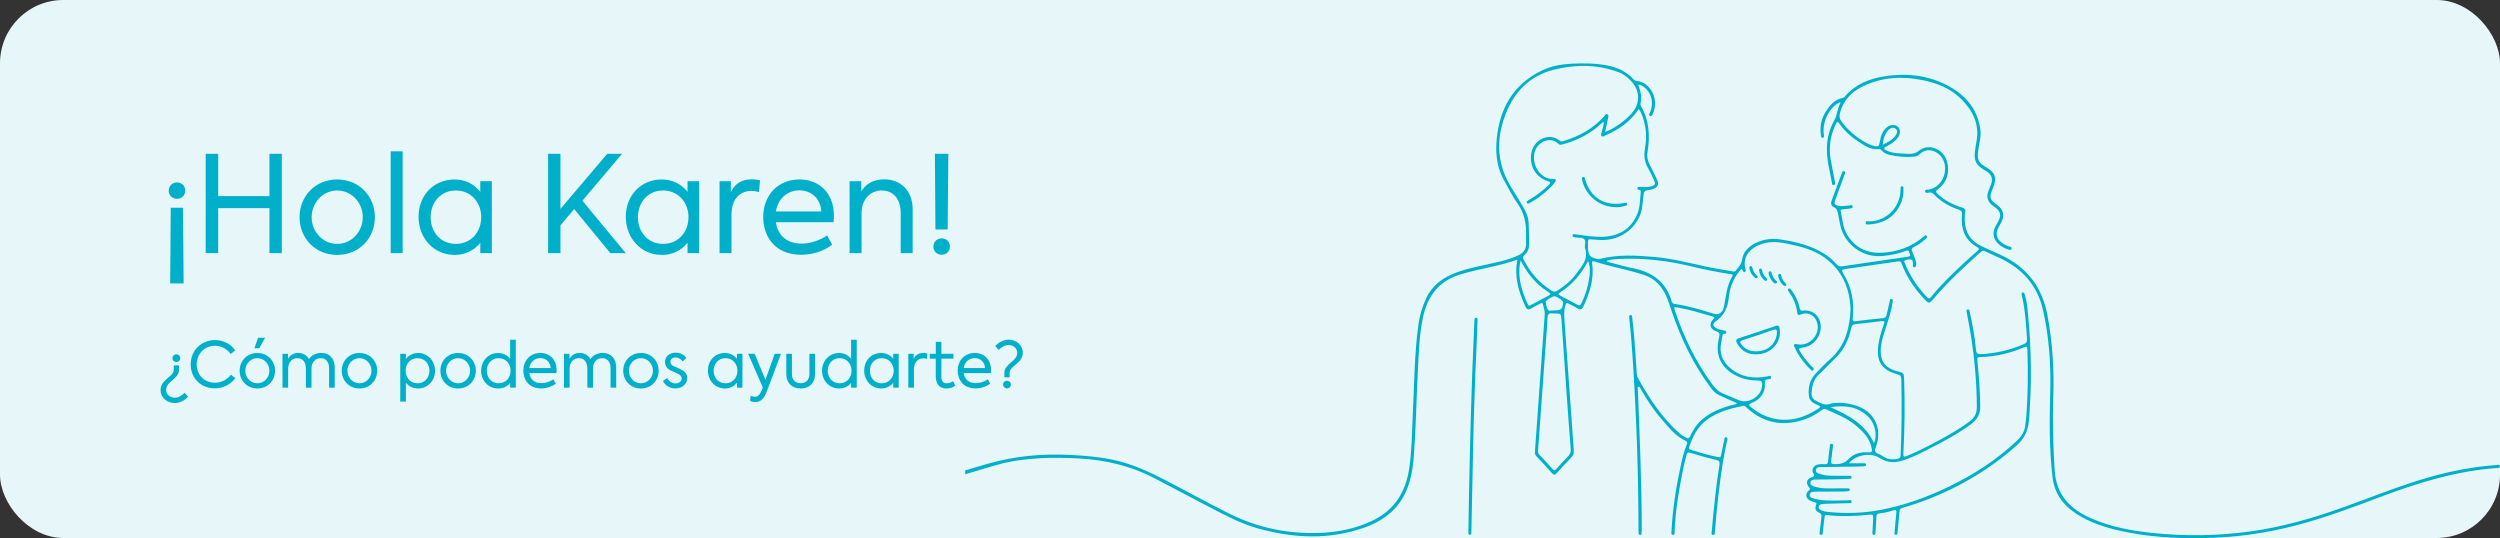 <svg width="632" height="136" viewBox="0 0 632 136" fill="none" xmlns="http://www.w3.org/2000/svg">
<rect x="0" y="0" width="632" height="136" fill="#333333" stroke="none"/>
<rect width="632" height="136" rx="16" fill="#E6F6F9"/>
<g clip-path="url(#clip0)">
<path d="M187.752 136.416C190.58 134.593 247.749 117.791 249.632 117.256C256.532 115.277 263.562 114.636 270.712 115.009C274.227 115.196 277.726 115.479 281.184 116.201C284.844 116.964 288.302 118.286 291.648 119.916C298.144 123.096 304.414 126.713 310.902 129.917C318.012 133.429 325.503 134.978 333.389 134.727C338.083 134.581 342.6 133.688 346.882 131.661C352.457 129.016 355.334 124.491 356.231 118.513C356.958 113.663 356.958 108.772 357.192 103.889C357.54 96.678 357.588 89.452 358.542 82.282C358.865 79.865 359.527 77.529 360.578 75.323C362.153 72.022 364.884 70.099 368.221 68.874C371.785 67.569 375.542 67.025 379.202 66.109C380.867 65.687 382.507 65.216 384.042 64.446C385.23 63.846 385.82 62.897 385.795 61.567C385.779 60.788 385.779 60.009 385.795 59.239C385.852 56.424 385.327 53.829 383.646 51.452C382.329 49.587 381.287 47.519 380.18 45.507C378.079 41.687 377.95 37.567 378.588 33.406C379.679 26.358 383.242 21.004 389.746 17.849C392.065 16.722 394.586 16.251 397.148 16.113C400.347 15.935 403.539 15.967 406.69 16.625C409.082 17.119 411.191 18.19 412.896 19.991C413.154 20.258 413.413 20.437 413.809 20.461C416.895 20.68 419.667 24.833 417.792 28.864C417.663 29.148 417.485 29.529 417.081 29.277C416.758 29.075 416.96 28.774 417.089 28.507C418.301 25.838 417.34 22.813 414.891 21.564C414.754 21.491 414.584 21.475 414.439 21.434C414.358 21.418 414.269 21.41 414.188 21.394C414.196 21.475 414.204 21.564 414.204 21.645C414.77 23.113 415.118 24.614 414.714 26.195C414.673 26.366 414.722 26.593 414.81 26.747C416.936 30.413 417.162 34.363 416.499 38.418C416.297 39.643 416.532 40.697 417.105 41.76C417.752 42.952 418.309 44.193 418.907 45.418C419.424 46.472 419.174 47.219 418.115 47.697C417.792 47.843 417.445 47.94 417.097 47.997C415.578 48.257 415.602 48.249 415.433 49.741C415.247 51.412 415.198 53.107 414.487 54.681C412.669 58.695 408.694 60.983 404.105 60.65C403.814 60.626 403.523 60.593 403.232 60.585C401.325 60.496 401.39 60.082 401.438 62.394C401.487 64.527 401.802 64.933 403.579 65.427C403.83 65.5 404.072 65.557 404.339 65.484C408.952 64.284 413.623 64.552 418.293 64.965C422.713 65.354 427.003 66.466 431.326 67.398C433.564 67.877 435.835 68.218 438.089 68.615C438.347 68.664 438.598 68.688 438.792 68.437C439.454 67.585 440.214 66.887 440.392 65.654C440.683 63.619 442.072 62.305 443.882 61.413C445.902 60.423 448.068 60.212 450.225 60.553C454.031 61.145 457.772 62.029 461.109 64.114C462.297 64.86 463.355 65.752 464.268 66.806C464.672 67.277 465.084 67.415 465.698 67.325C471.249 66.498 476.808 65.695 482.367 64.892C482.795 64.827 483.078 64.722 482.82 64.227C482.593 63.789 482.642 63.035 481.753 63.416C479.951 64.186 478.028 64.478 476.105 64.698C471.023 65.273 466.361 61.94 465.221 56.935C465.028 56.084 464.89 55.216 464.712 54.364C464.543 53.561 464.518 52.734 463.517 52.328C462.911 52.085 462.781 51.396 463.032 50.722C463.88 48.451 464.72 46.172 465.569 43.901C465.674 43.617 465.739 43.147 466.167 43.293C466.66 43.463 466.393 43.885 466.28 44.201C465.504 46.326 464.72 48.451 463.937 50.577C463.589 51.517 463.743 51.793 464.704 52.012C465.609 52.223 466.498 52.044 467.403 51.955C467.742 51.923 468.284 51.631 468.348 52.215C468.405 52.742 467.815 52.677 467.468 52.742C466.894 52.847 466.312 52.888 465.739 52.929C465.415 52.953 465.246 53.066 465.326 53.407C465.803 55.475 465.884 57.665 467.072 59.531C469.084 62.702 472.081 64.065 475.709 63.895C479.636 63.708 483.232 62.443 486.27 59.831C486.504 59.628 486.755 59.263 487.07 59.628C487.361 59.969 487.021 60.22 486.779 60.423C485.898 61.185 484.977 61.915 483.918 62.394C483.216 62.71 483.143 63.083 483.466 63.74C483.805 64.438 484.04 65.184 484.298 65.914C484.444 66.32 484.468 66.741 484.371 67.155C484.314 67.39 484.169 67.585 483.902 67.569C483.611 67.552 483.555 67.334 483.571 67.082C483.587 66.887 483.644 66.685 483.595 66.506C483.523 66.182 483.587 65.679 483.159 65.622C482.593 65.549 481.987 65.606 481.47 65.898C481.276 66.003 481.43 66.255 481.503 66.425C482.795 69.726 484.751 72.589 487.167 75.16C487.563 75.574 487.829 75.525 488.169 75.104C490.601 72.07 493.396 69.377 496.232 66.725C497.436 65.598 498.672 64.511 499.901 63.416C500.28 63.083 500.482 62.824 499.884 62.499C496.612 60.707 495.699 57.755 495.974 54.283C496.03 53.521 495.861 53.229 495.133 52.985C492.782 52.191 490.657 50.982 488.92 49.157C488.564 48.784 488.225 48.557 487.66 48.687C487.336 48.76 486.755 48.938 486.682 48.403C486.601 47.819 487.191 47.973 487.538 47.924C489.615 47.616 491.247 45.897 491.651 43.577C492.023 41.411 491.134 39.416 489.364 38.443C487.958 37.672 486.407 37.842 485.276 38.994C484.872 39.4 484.452 39.554 483.918 39.602C481.874 39.805 479.854 39.611 477.858 39.197C477.018 39.019 476.259 38.694 475.677 38.037C475.507 37.842 475.354 37.64 475.039 37.688C472.962 37.972 471.386 36.837 469.795 35.798C467.92 34.566 466.272 33.065 464.971 31.216C464.518 30.567 464.357 30.818 464.106 31.346C462.717 34.233 462.248 37.258 462.814 40.422C463.137 42.239 463.508 44.047 463.84 45.864C463.904 46.188 464.09 46.667 463.605 46.764C463.104 46.862 463.129 46.343 463.072 46.018C462.571 43.252 461.828 40.519 461.836 37.672C461.852 35.101 462.442 32.668 463.711 30.421C464.47 29.083 464.47 27.477 465.205 26.139C465.27 26.041 465.343 25.936 465.221 25.855C465.181 25.83 465.076 25.895 465.003 25.919C462.523 27.104 460.737 30.583 461.02 33.665C461.036 33.828 461.06 33.99 461.085 34.144C461.125 34.436 461.206 34.785 460.794 34.841C460.39 34.89 460.365 34.509 460.333 34.233C460.05 32.286 460.293 30.405 461.286 28.693C462.361 26.844 463.622 25.173 465.916 24.727C466.086 24.695 466.256 24.541 466.377 24.395C469.027 21.288 472.558 19.877 476.436 19.285C482.488 18.352 488.314 19.114 493.622 22.351C497.469 24.703 499.973 28.093 500.628 32.668C500.886 34.501 500.329 36.269 500.086 38.061C499.779 40.357 500.135 41.135 502.098 42.279C504.458 43.658 504.91 45.11 503.779 47.64C503.585 48.078 503.415 48.541 503.286 49.003C503.052 49.838 503.294 50.536 503.957 51.087C504.328 51.396 504.732 51.671 505.104 51.98C506.429 53.058 506.761 54.405 506.041 55.954C505.799 56.481 505.492 56.984 505.217 57.495C504.393 59.028 504.7 60.391 506.114 61.404C506.72 61.834 507.367 62.199 508.11 62.353C508.385 62.41 508.619 62.581 508.53 62.897C508.433 63.229 508.134 63.197 507.884 63.124C505.015 62.305 502.745 59.863 504.7 56.814C504.91 56.489 505.072 56.132 505.25 55.784C505.936 54.429 505.734 53.496 504.539 52.547C504.24 52.304 503.9 52.101 503.601 51.858C502.502 50.982 502.155 49.822 502.607 48.476C502.818 47.867 503.092 47.275 503.318 46.667C503.852 45.272 503.529 44.209 502.317 43.374C502.074 43.212 501.824 43.066 501.573 42.92C499.577 41.776 498.963 40.551 499.27 38.264C499.375 37.494 499.464 36.723 499.618 35.961C500.539 31.532 498.794 28.028 495.78 25.019C493.081 22.326 489.663 20.988 485.987 20.25C480.816 19.212 475.758 19.488 470.942 21.823C468.049 23.227 465.973 25.376 465.141 28.588C464.939 29.375 465.019 30.04 465.504 30.689C467.379 33.203 469.722 35.133 472.542 36.488C472.889 36.658 473.261 36.78 473.641 36.869C474.853 37.161 475.039 37.007 475.233 35.766C475.435 34.428 475.871 33.179 476.921 32.254C477.81 31.467 479.054 31.394 479.765 32.027C480.493 32.684 480.493 33.836 479.741 34.849C479.588 35.052 479.402 35.239 479.224 35.425C478.561 36.115 477.721 36.537 476.921 37.023C476.695 37.161 476.275 37.161 476.339 37.559C476.388 37.875 476.735 37.948 476.994 38.078C477.818 38.483 478.723 38.629 479.612 38.727C480.638 38.832 481.672 38.873 482.706 38.897C483.579 38.913 484.331 38.735 485.09 38.118C487.651 36.066 491.506 37.68 492.281 41.135C492.887 43.828 492.144 46.156 489.89 47.843C489.284 48.297 489.34 48.541 489.825 49.003C491.603 50.69 493.711 51.777 496.022 52.474C496.685 52.677 496.919 52.937 496.798 53.634C496.693 54.267 496.669 54.924 496.685 55.573C496.741 58.679 498.139 60.902 500.975 62.264C503.415 63.44 505.977 64.373 508.304 65.792C513.548 68.988 516.481 73.717 517.596 79.703C518.864 86.516 519.317 93.369 519.074 100.296C518.856 106.476 519.034 112.649 519.414 118.837C519.802 125.196 523.381 128.757 528.762 131.085C533.586 133.177 538.693 134.151 543.872 134.702C552.227 135.594 560.573 135.497 568.904 134.345C576.87 133.242 584.563 131.052 592.117 128.343C599.446 125.723 606.653 122.763 614.143 120.63C619.718 119.048 625.391 117.961 631.176 117.556C631.443 117.54 631.871 117.313 631.952 117.832C632.032 118.351 631.628 118.286 631.321 118.31C621.189 119.008 611.606 121.936 602.169 125.472C594.945 128.181 587.73 130.931 580.24 132.869C572.572 134.856 564.791 135.919 556.873 136.032C549.916 136.13 542.991 135.74 536.172 134.232C532.18 133.348 528.31 132.115 524.852 129.852C521.498 127.654 519.357 124.718 518.872 120.573C518.04 113.5 518.089 106.42 518.299 99.323C518.509 92.266 518.024 85.283 516.473 78.38C515.026 71.965 511.043 67.731 505.209 65.062C504.094 64.552 502.955 64.081 501.856 63.538C501.395 63.31 501.105 63.383 500.741 63.708C496.62 67.398 492.54 71.121 488.952 75.347C487.668 76.856 487.635 76.88 486.246 75.363C483.886 72.792 481.947 69.937 480.735 66.644C480.533 66.093 480.307 65.995 479.757 66.084C475.321 66.749 470.877 67.398 466.433 68.023C465.65 68.136 465.448 68.307 465.932 69.077C468.13 72.557 468.801 76.385 468.373 80.441C468.3 81.09 468.405 81.292 469.116 81.203C471.386 80.903 473.665 80.66 475.952 80.441C476.525 80.384 476.824 80.173 476.937 79.605C477.164 78.494 477.438 77.399 477.689 76.296C477.753 75.996 477.689 75.525 478.141 75.582C478.65 75.647 478.489 76.109 478.44 76.45C478.125 78.672 477.39 80.789 476.719 82.914C476.259 84.366 475.75 85.802 475.548 87.319C475.039 91.155 476.388 93.166 480.153 93.986C481.066 94.189 481.317 94.545 481.349 95.454C481.583 101.869 481.503 108.277 481.171 114.685C481.131 115.496 481.365 115.552 482.02 115.285C484.775 114.166 487.417 112.795 490.035 111.392C492.742 109.94 495.384 108.399 497.873 106.582C499.165 105.633 499.747 104.514 499.747 102.9C499.723 97.027 499.214 91.188 498.349 85.388C498.034 83.279 497.59 81.187 497.21 79.086C497.153 78.786 496.96 78.356 497.38 78.243C497.889 78.105 497.897 78.616 497.97 78.94C498.656 82.071 499.254 85.226 499.529 88.422C499.602 89.281 499.885 89.573 500.773 89.525C504.555 89.322 508.183 88.519 511.657 86.986C512.239 86.727 512.473 86.434 512.433 85.761C512.206 82.071 511.98 78.389 511.14 74.779C511.067 74.471 510.914 74.049 511.326 73.944C511.746 73.838 511.794 74.284 511.891 74.585C512.392 76.142 512.522 77.764 512.675 79.37C513.548 88.316 513.653 97.279 512.918 106.249C512.707 108.837 511.77 110.889 509.782 112.641C505.104 116.777 499.99 120.241 494.431 123.063C490.1 125.261 485.607 127.062 480.937 128.384C480.42 128.53 480.226 128.789 480.186 129.333C480.056 131.044 479.87 132.747 479.701 134.459C479.668 134.759 479.725 135.229 479.289 135.205C478.747 135.173 478.941 134.678 478.965 134.362C479.095 132.812 479.208 131.263 479.402 129.722C479.499 128.952 479.281 128.83 478.578 129.041C477.438 129.39 476.267 129.665 475.079 129.795C474.562 129.852 474.368 130.079 474.352 130.606C474.311 131.904 474.223 133.194 474.126 134.483C474.101 134.783 474.15 135.237 473.697 135.213C473.237 135.189 473.35 134.759 473.366 134.443C473.423 133.242 473.471 132.05 473.544 130.85C473.584 130.274 473.423 130.038 472.784 130.103C469.148 130.468 465.504 130.663 461.86 130.201C461.335 130.136 461.27 130.428 461.23 130.817C461.093 132.042 460.955 133.267 460.802 134.483C460.761 134.791 460.802 135.254 460.357 135.205C459.832 135.156 460.01 134.678 460.042 134.345C460.171 133.121 460.301 131.896 460.462 130.679C460.535 130.16 460.446 129.876 459.921 129.633C458.943 129.187 458.741 128.603 459.129 127.589C459.275 127.2 459.218 127.086 458.846 126.997C458.442 126.891 458.038 126.762 457.659 126.583C456.455 126.007 456.285 124.831 457.303 123.947C457.61 123.68 457.707 123.582 457.376 123.233C456.414 122.203 456.681 121.076 458.038 120.622C458.733 120.387 458.774 120.224 458.386 119.624C457.893 118.845 458.362 117.848 459.267 117.523C459.921 117.288 460.608 117.313 461.278 117.353C461.836 117.386 462.094 117.191 462.151 116.607C462.256 115.382 462.41 114.157 462.563 112.941C462.604 112.624 462.531 112.113 463.08 112.195C463.549 112.268 463.371 112.697 463.339 112.998C463.21 114.19 463.072 115.382 462.911 116.566C462.838 117.11 462.999 117.313 463.573 117.329C464.979 117.369 466.223 117.248 467.314 116.072C468.631 114.644 470.465 114.214 472.38 114.352C473.245 114.409 473.309 114.125 473.172 113.371C472.679 110.718 470.91 108.999 468.962 107.401C466.781 105.617 464.163 104.643 461.642 103.475C461.06 103.208 460.737 103.516 460.349 103.8C458.055 105.471 455.509 106.525 452.697 106.858C448.375 107.361 444.69 105.957 441.531 103.037C441.272 102.794 441.07 102.518 440.634 102.608C437.418 103.256 434.275 104.116 431.56 106.071C429.169 107.798 427.949 110.321 427.011 113.014C426.882 113.395 427.019 113.541 427.343 113.655C429.637 114.425 431.98 115.05 434.348 115.569C434.873 115.682 435.019 115.463 435.107 115.001C435.342 113.76 435.6 112.527 435.875 111.294C435.948 110.978 435.915 110.435 436.408 110.548C436.885 110.654 436.667 111.14 436.594 111.465C435.269 117.515 434.526 123.655 433.92 129.811C433.766 131.361 433.661 132.91 433.524 134.459C433.491 134.783 433.58 135.294 433.047 135.229C432.538 135.173 432.691 134.702 432.724 134.362C433.233 128.749 433.758 123.136 434.671 117.58C434.817 116.712 434.606 116.428 433.742 116.234C431.633 115.755 429.54 115.179 427.488 114.522C426.737 114.279 426.51 114.384 426.316 115.114C425.331 118.878 424.676 122.706 424.094 126.551C423.698 129.146 423.44 131.758 423.335 134.378C423.319 134.71 423.456 135.229 422.955 135.221C422.389 135.213 422.535 134.654 422.551 134.305C422.842 128.562 423.747 122.909 424.983 117.304C425.355 115.625 425.767 113.963 426.413 112.365C426.551 112.016 426.664 111.7 426.195 111.481C423.432 110.199 421.654 107.815 419.739 105.592C417.832 103.386 416.289 100.912 414.802 98.398C414.649 98.147 414.568 97.668 414.18 97.79C413.865 97.887 414.051 98.301 414.059 98.568C414.487 110.126 415.021 121.676 415.029 133.242C415.029 133.761 415.012 134.28 414.996 134.8C414.988 135.002 414.907 135.197 414.673 135.221C414.39 135.254 414.261 135.067 414.229 134.824C414.204 134.629 414.213 134.435 414.213 134.24C414.204 120.37 413.736 106.517 412.871 92.68C412.621 88.641 412.346 84.602 411.894 80.579C411.886 80.481 411.869 80.384 411.861 80.287C411.837 80.027 411.805 79.703 412.128 79.638C412.524 79.556 412.597 79.913 412.621 80.205C412.815 82.038 413.025 83.88 413.17 85.713C413.396 88.584 413.582 91.463 413.768 94.335C413.8 94.797 413.881 95.219 414.108 95.632C416.944 100.71 420.111 105.536 424.474 109.461C425.007 109.948 425.613 110.297 426.236 110.645C426.761 110.937 427.011 110.808 427.262 110.272C428.029 108.65 428.983 107.15 430.373 105.982C432.603 104.108 435.245 103.102 438.008 102.348C438.372 102.251 438.792 102.299 439.139 101.934C437.572 101.229 436.004 100.572 434.485 99.826C433.758 99.469 433.217 98.982 432.74 98.349C428.142 92.315 424.919 85.575 422.511 78.405C421.832 76.385 421.242 74.333 419.901 72.589C418.778 71.129 417.412 70.107 415.659 69.523C412.281 68.396 408.783 67.731 405.365 66.782C404.589 66.563 403.806 66.352 403.038 66.101C402.529 65.938 402.4 66.093 402.48 66.587C403.07 70.481 401.866 74.001 400.291 77.464C399.911 78.299 399.499 78.421 398.747 77.934C398.069 77.496 397.309 77.196 396.614 76.783C396.033 76.434 395.887 76.637 395.718 77.213C395.314 78.591 395.427 79.962 395.524 81.357C396.025 88.235 396.525 95.121 397.01 101.999C397.293 105.941 397.552 109.883 397.851 113.825C397.907 114.555 397.729 115.114 397.212 115.65C395.952 116.948 394.732 118.286 393.52 119.632C393.1 120.103 392.809 120.127 392.364 119.632C391.055 118.156 389.706 116.712 388.357 115.285C387.993 114.904 388.009 114.482 388.042 114.02C388.526 107.206 389.011 100.385 389.504 93.572C389.843 88.86 390.183 84.139 390.514 79.427C390.571 78.567 390.215 77.78 390.053 76.953C389.948 76.426 389.641 76.596 389.342 76.758C388.599 77.156 387.84 77.513 387.129 77.951C386.417 78.389 386.022 78.299 385.642 77.496C383.88 73.773 382.749 69.945 383.598 65.63C381.553 66.352 379.574 66.871 377.578 67.325C374.815 67.958 372.035 68.526 369.304 69.337C363.672 71.008 360.796 74.941 359.673 80.497C358.76 85.031 358.647 89.63 358.412 94.221C358.049 101.334 357.944 108.464 357.394 115.569C357.119 119.146 356.457 122.649 354.639 125.805C352.417 129.641 348.943 131.944 344.895 133.38C335.974 136.527 326.997 136.073 318.021 133.591C313.69 132.391 309.763 130.266 305.804 128.214C301.101 125.78 296.431 123.274 291.736 120.833C285.757 117.726 279.358 116.242 272.66 115.893C266.252 115.561 259.877 115.666 253.583 117.094C250.335 117.832 191.048 135.999 187.768 137.406C187.752 137.057 187.752 136.741 187.752 136.416ZM405.777 33.349C408.322 32.457 411.643 29.959 413.081 27.907C414.536 25.822 414.463 23.129 412.887 21.126C411.869 19.828 410.617 18.782 409.082 18.214C403.692 16.219 398.15 16.268 392.688 17.654C386.813 19.147 382.887 23.097 380.673 28.701C378.782 33.479 378.337 38.41 380.075 43.325C381.036 46.042 382.757 48.411 384.212 50.893C385.238 52.645 386.409 54.291 386.442 56.481C386.466 58.095 386.587 59.709 386.595 61.331C386.595 62.581 386.329 63.716 385.319 64.543C384.955 64.843 384.931 65.135 385.141 65.549C386.797 68.874 389.148 71.551 392.308 73.514C392.833 73.838 393.221 73.782 393.706 73.473C395.475 72.322 397.156 71.024 398.392 69.312C399.774 67.398 401.624 65.614 400.727 62.832C400.485 62.078 401.034 61.031 400.517 60.496C400.008 59.969 398.998 60.155 398.206 60.001C397.907 59.944 397.463 59.961 397.544 59.49C397.632 59.012 398.028 59.215 398.335 59.255C400.703 59.547 403.078 59.985 405.47 59.847C409.316 59.628 412.265 57.901 413.849 54.259C414.633 52.45 414.568 50.463 414.786 48.532C414.81 48.289 414.77 48.07 414.479 48.013C414.188 47.957 413.825 47.916 413.946 47.511C414.051 47.154 414.415 47.251 414.697 47.267C415.667 47.3 416.637 47.389 417.582 47.073C418.43 46.789 418.568 46.432 418.172 45.621C417.687 44.631 417.267 43.609 416.709 42.66C415.78 41.087 415.522 39.481 415.829 37.664C416.2 35.523 416.273 33.341 415.732 31.2C415.416 29.934 415.077 28.677 414.293 27.542C412.168 30.786 409.203 32.773 405.826 34.241C405.551 34.363 405.26 34.671 404.937 34.436C404.557 34.152 404.848 33.779 404.896 33.446C405.034 32.587 405.51 31.792 405.397 30.754C405.171 30.932 405.042 31.013 404.929 31.119C402.125 33.795 398.788 35.474 395.087 36.488C394.683 36.602 394.328 36.707 393.94 36.334C391.88 34.363 388.793 35.88 388.042 38.191C387.007 41.379 389.205 45.312 392.688 45.248C393.39 45.231 393.504 45.507 393.1 46.059C392.582 46.773 391.976 47.397 391.33 47.981C389.94 49.254 388.446 50.374 386.789 51.266C386.539 51.396 386.232 51.639 386.022 51.306C385.771 50.901 386.207 50.771 386.45 50.585C386.547 50.504 386.676 50.471 386.789 50.398C388.534 49.336 390.167 48.135 391.597 46.659C392.001 46.237 392.033 46.042 391.387 45.84C388.389 44.874 386.7 42.255 387.056 39.124C387.516 35.036 391.88 33.471 394.231 35.531C394.554 35.815 394.861 35.774 395.217 35.669C399.216 34.46 402.779 32.538 405.583 29.35C405.777 29.123 405.939 28.693 406.326 28.872C406.73 29.058 406.593 29.496 406.529 29.829C406.286 30.956 406.044 32.084 405.777 33.349ZM467.823 78.234C467.645 72.816 465.682 68.282 461.181 65.07C458.547 63.189 455.477 62.386 452.374 61.713C450.443 61.291 448.512 60.991 446.524 61.372C443.244 62.005 440.174 64.389 441.289 68.169C441.353 68.396 441.361 68.639 441.087 68.745C440.868 68.834 440.683 68.704 440.618 68.518C440.335 67.642 440.06 68.153 439.77 68.51C438.194 70.416 437.313 72.638 437.063 75.055C436.804 77.618 435.972 79.751 433.726 81.227C432.845 81.803 433.015 82.517 433.968 82.996C434.582 83.304 435.253 83.417 435.915 83.563C436.142 83.612 436.376 83.669 436.408 83.953C436.441 84.237 436.255 84.391 436.004 84.374C435.487 84.342 435.455 84.707 435.39 85.064C435.301 85.575 435.229 86.086 435.124 86.597C434.59 89.16 435.374 91.293 437.305 92.964C440.052 95.34 443.276 95.843 446.759 95.154C447.098 95.089 447.615 94.756 447.72 95.34C447.817 95.867 447.227 95.876 446.88 95.9C446.209 95.948 446.104 96.305 446.153 96.873C446.217 97.684 446.128 98.479 445.765 99.242C445.143 100.547 444.092 101.375 442.791 101.869C441.967 102.186 442.056 102.453 442.646 102.924C443.81 103.865 445.038 104.684 446.444 105.219C451.178 107.02 455.501 105.99 459.614 103.362C460.277 102.94 460.26 102.656 459.517 102.38C458.45 101.975 457.449 101.391 457.295 100.174C457.02 98.033 457.505 96.03 459.008 94.416C460.196 93.142 461.432 91.893 462.733 90.741C466.474 87.392 467.605 83.02 467.823 78.234ZM467.363 117.118C468.631 117.118 469.827 117.126 471.015 117.11C471.306 117.11 471.661 117.004 471.718 117.402C471.782 117.872 471.37 117.872 471.055 117.888C470.635 117.921 470.215 117.929 469.795 117.937C466.668 117.986 463.533 118.018 460.406 118.075C459.816 118.083 459.129 118.091 459.048 118.854C458.976 119.575 459.687 119.673 460.18 119.835C461.101 120.143 462.07 120.249 463.04 120.265C464.494 120.281 465.949 120.281 467.395 120.289C467.678 120.289 468.058 120.224 468.09 120.622C468.13 121.117 467.702 121.019 467.395 121.052C467.298 121.06 467.201 121.052 467.104 121.06C464.365 121.246 461.618 121.173 458.879 121.23C458.345 121.238 457.78 121.352 457.675 121.976C457.562 122.649 458.16 122.836 458.636 122.99C459.687 123.323 460.786 123.461 461.884 123.469C463.597 123.485 465.302 123.452 467.015 123.444C467.274 123.444 467.581 123.412 467.621 123.761C467.67 124.126 467.363 124.15 467.104 124.182C466.749 124.215 466.393 124.255 466.046 124.255C463.783 124.272 461.529 124.272 459.267 124.28C458.943 124.28 458.62 124.296 458.305 124.328C457.885 124.377 457.562 124.62 457.489 125.042C457.408 125.513 457.739 125.756 458.127 125.886C458.644 126.056 459.17 126.234 459.711 126.316C462.216 126.697 464.737 126.518 467.249 126.478C467.557 126.47 468.082 126.267 468.082 126.818C468.082 127.338 467.565 127.192 467.241 127.2C465.335 127.265 463.436 127.297 461.529 127.354C461.141 127.362 460.761 127.402 460.382 127.475C460.034 127.54 459.808 127.8 459.751 128.141C459.687 128.514 459.953 128.733 460.252 128.895C460.858 129.235 461.529 129.357 462.2 129.422C466.627 129.868 471.055 129.738 475.41 128.911C481.462 127.759 487.231 125.675 492.774 122.982C499.052 119.932 504.87 116.185 509.952 111.351C511.132 110.224 511.883 108.958 512.013 107.328C512.069 106.655 512.206 105.982 512.255 105.308C512.667 99.655 512.74 93.994 512.513 88.324C512.481 87.586 512.287 87.538 511.673 87.805C508.102 89.322 504.377 90.19 500.491 90.263C499.779 90.279 499.82 90.62 499.876 91.123C500.28 94.951 500.539 98.796 500.604 102.648C500.636 104.7 499.828 106.111 498.204 107.296C494.843 109.737 491.199 111.684 487.514 113.549C485.244 114.701 482.981 115.877 480.493 116.558C478.561 117.085 476.84 116.85 475.144 115.755C472.857 114.295 469.189 114.977 467.363 117.118ZM464.987 101.821C466.296 101.821 467.565 102.072 468.809 102.413C473.786 103.784 476.057 108.35 474.158 113.16C473.899 113.817 473.94 114.401 474.788 114.701C475.329 114.887 475.822 115.228 476.315 115.536C477.406 116.209 478.57 116.234 479.773 115.966C480.258 115.861 480.444 115.65 480.468 115.123C480.759 108.715 480.8 102.307 480.654 95.892C480.638 95.089 480.363 94.805 479.612 94.602C475.733 93.548 474.36 91.447 474.812 87.424C475.022 85.575 475.628 83.831 476.202 82.079C476.509 81.146 476.453 81.09 475.467 81.203C473.35 81.446 471.241 81.738 469.116 81.933C468.405 81.998 468.138 82.249 467.985 82.947C467.363 85.778 466.231 88.349 464.106 90.409C462.692 91.78 461.359 93.24 459.905 94.57C458.499 95.859 458.095 97.506 457.966 99.282C457.909 100.061 458.16 100.807 458.879 101.196C460.083 101.845 461.246 102.616 462.773 102.064C463.46 101.821 464.244 101.894 464.987 101.821ZM392.995 79.24C392.833 79.24 392.671 79.264 392.51 79.24C391.564 79.07 391.225 79.435 391.201 80.424C391.152 82.298 390.966 84.172 390.829 86.037C390.158 95.365 389.488 104.692 388.809 114.011C388.777 114.409 388.906 114.685 389.165 114.96C390.272 116.136 391.387 117.304 392.445 118.521C392.857 119 393.116 118.959 393.504 118.513C394.465 117.418 395.435 116.331 396.453 115.301C396.978 114.774 397.14 114.23 397.083 113.492C396.695 108.658 396.34 103.816 396 98.974C395.572 92.939 395.168 86.905 394.748 80.871C394.627 79.24 394.611 79.24 392.995 79.24ZM406.165 65.93C406.383 66.271 406.634 66.255 406.844 66.311C408.847 66.823 410.835 67.415 412.855 67.812C417.719 68.777 421.21 71.275 422.608 76.231C422.745 76.701 423.084 76.799 423.48 76.856C426.817 77.342 430.033 78.324 433.233 79.313C434.13 79.589 434.687 79.386 435.277 78.778C435.649 78.397 435.73 77.942 435.827 77.472C436.344 74.909 436.513 72.257 437.879 69.929C438.251 69.296 437.725 69.337 437.354 69.28C434.097 68.777 430.865 68.145 427.666 67.366C421.606 65.89 415.473 65.16 409.235 65.468C408.233 65.525 407.207 65.582 406.165 65.93ZM443.89 96.176C442.525 96.143 441.192 95.932 439.923 95.421C436.376 94.002 433.104 91.05 434.598 85.226C434.8 84.447 434.72 84.034 433.831 83.742C432.271 83.231 431.956 81.876 433.071 80.749C433.588 80.222 433.362 80.124 432.829 79.97C429.977 79.143 427.149 78.267 424.216 77.756C423.149 77.569 423.109 77.594 423.448 78.591C425.67 85.226 428.668 91.455 432.829 97.108C433.596 98.147 434.429 99.031 435.649 99.509C437.03 100.053 438.372 100.685 439.753 101.229C441.935 102.097 444.965 100.353 445.377 98.017C445.652 96.386 445.514 96.208 443.89 96.176ZM401.543 66.101C401.438 66.125 401.39 66.125 401.382 66.141C399.685 69.337 397.422 72.022 394.336 73.952C393.746 74.317 394.061 74.528 394.449 74.739C395.903 75.509 397.358 76.263 398.804 77.058C399.362 77.367 399.58 77.123 399.814 76.637C400.735 74.731 401.357 72.735 401.705 70.651C401.963 69.126 402.06 67.601 401.543 66.101ZM384.438 65.89C384.333 66.255 384.284 66.368 384.26 66.482C383.63 70.229 384.713 73.644 386.264 76.969C386.442 77.35 386.676 77.294 386.967 77.139C388.502 76.32 390.037 75.493 391.572 74.682C392.057 74.422 391.985 74.203 391.572 73.936C391.031 73.579 390.506 73.214 389.989 72.825C387.654 71.016 385.908 68.72 384.438 65.89ZM462.757 102.932C467.258 104.984 471.572 107.19 473.746 112.024C474.651 110.086 474.045 107.093 472.348 105.406C469.649 102.713 466.32 102.389 462.757 102.932ZM392.817 78.478C394.708 78.478 395.087 78.129 395.16 76.418C395.176 75.988 393.52 74.868 392.914 74.901C392.38 74.933 390.684 75.996 390.74 76.304C390.878 76.993 390.95 77.772 391.322 78.324C391.613 78.737 392.364 78.405 392.817 78.478ZM475.96 36.585C477.285 35.953 478.408 35.369 479.184 34.29C479.58 33.738 479.838 33.057 479.232 32.554C478.675 32.1 477.964 32.311 477.479 32.781C476.461 33.771 476.097 35.036 475.96 36.585Z" fill="#00B0CA"/>
<path d="M372.52 107.848C372.334 116.591 372.148 125.326 371.971 134.07C371.971 134.2 371.979 134.329 371.962 134.459C371.93 134.759 372.059 135.214 371.567 135.181C371.122 135.149 371.211 134.711 371.211 134.402C371.251 131.588 371.292 128.765 371.348 125.951C371.623 112 371.954 98.05 372.601 84.107C372.649 83.069 372.69 82.039 372.738 81.001C372.754 80.709 372.762 80.327 373.126 80.319C373.595 80.319 373.522 80.741 373.514 81.057C373.417 83.775 373.336 86.492 373.199 89.209C372.867 95.422 372.754 101.635 372.52 107.848Z" fill="#00B0CA"/>
<path d="M472.897 56.716C472.833 56.724 472.768 56.741 472.703 56.733C472.316 56.684 471.677 56.944 471.645 56.392C471.596 55.654 472.307 55.986 472.679 55.97C477.01 55.808 480.371 52.377 480.46 48.014C480.46 47.916 480.452 47.819 480.46 47.721C480.476 47.438 480.428 47.056 480.848 47.089C481.236 47.113 481.195 47.494 481.195 47.77C481.212 48.841 481.123 49.911 480.727 50.917C479.337 54.494 476.671 56.368 472.897 56.716Z" fill="#00B0CA"/>
<path d="M408.54 52.385C404.412 52.337 400.961 49.579 399.992 45.653C399.911 45.313 399.709 44.891 400.194 44.761C400.662 44.631 400.638 45.11 400.727 45.394C402.125 50.057 405.696 52.223 410.512 51.331C410.819 51.274 411.231 51.096 411.336 51.526C411.441 51.964 411.005 51.996 410.706 52.077C409.954 52.296 409.187 52.41 408.54 52.385Z" fill="#00B0CA"/>
<path d="M460.293 82.59C460.309 85.331 458.2 87.692 455.429 87.927C454.677 87.992 454.726 88.251 455.008 88.746C455.752 90.044 456.665 91.204 457.683 92.299C457.877 92.51 458.087 92.712 458.289 92.923C458.483 93.126 458.636 93.345 458.386 93.588C458.119 93.848 457.917 93.621 457.731 93.442C456.382 92.128 455.21 90.677 454.289 89.022C454.071 88.624 453.869 88.219 453.683 87.805C453.578 87.578 453.417 87.327 453.627 87.083C453.837 86.824 454.087 86.986 454.338 87.035C457.481 87.635 460.26 84.577 459.363 81.519C458.822 79.654 457.02 78.737 455.251 79.5C454.548 79.8 454.41 79.556 454.338 78.94C454.112 77.067 453.36 75.404 452.31 73.855C452.14 73.611 451.744 73.344 452.116 73.035C452.536 72.695 452.754 73.165 452.94 73.425C453.885 74.755 454.596 76.199 454.944 77.805C455.065 78.356 455.162 78.599 455.849 78.518C458.337 78.218 460.277 80.035 460.293 82.59Z" fill="#00B0CA"/>
<path d="M443.761 89.582C441.733 89.566 440.157 88.649 439.131 86.767C438.768 86.103 438.824 85.746 439.608 85.494C442.703 84.496 445.789 83.466 448.868 82.404C449.587 82.153 449.781 82.428 449.886 83.061C450.443 86.305 448.1 89.209 444.626 89.541C444.375 89.566 444.116 89.566 443.761 89.582ZM444.052 88.811C446.872 88.803 449.013 86.938 449.207 84.188C449.263 83.434 449.118 83.101 448.262 83.401C445.684 84.302 443.09 85.178 440.489 86.013C439.737 86.257 439.85 86.589 440.198 87.043C441.119 88.26 442.347 88.852 444.052 88.811Z" fill="#00B0CA"/>
<path d="M442.614 67.261C442.856 67.309 442.953 67.48 442.993 67.674C443.155 68.461 443.535 69.102 444.133 69.629C444.318 69.791 444.415 70.002 444.246 70.221C444.068 70.448 443.85 70.375 443.656 70.221C442.913 69.613 442.42 68.842 442.258 67.885C442.202 67.577 442.218 67.293 442.614 67.261Z" fill="#00B0CA"/>
<path d="M444.698 68.428C444.698 68.185 444.682 67.942 444.997 67.909C445.272 67.885 445.417 68.08 445.45 68.315C445.563 69.118 445.959 69.751 446.549 70.286C446.734 70.456 446.823 70.667 446.662 70.878C446.484 71.121 446.258 71.016 446.072 70.87C445.296 70.237 444.836 69.418 444.698 68.428Z" fill="#00B0CA"/>
<path d="M447.122 69.134C447.09 68.891 447.138 68.656 447.397 68.591C447.68 68.526 447.785 68.745 447.85 68.98C448.035 69.742 448.359 70.432 448.989 70.935C449.183 71.089 449.312 71.292 449.142 71.511C448.94 71.77 448.698 71.673 448.464 71.519C447.922 71.162 447.138 69.783 447.122 69.134Z" fill="#00B0CA"/>
<path d="M449.538 69.799C449.514 69.524 449.562 69.305 449.829 69.248C450.112 69.183 450.274 69.378 450.298 69.613C450.403 70.424 450.839 71.049 451.38 71.608C451.55 71.779 451.704 71.965 451.494 72.184C451.3 72.387 451.09 72.273 450.888 72.152C450.314 71.787 449.546 70.448 449.538 69.799Z" fill="#00B0CA"/>
</g>
<path d="M44.76 46.116C43.57 46.116 42.652 47 42.652 48.224C42.652 49.38 43.57 50.264 44.76 50.264C45.916 50.264 46.834 49.38 46.834 48.224C46.834 47 45.916 46.116 44.76 46.116ZM43.162 52.508L43.026 71.65H46.426L46.256 52.508H43.162ZM51.996 64H55.158V52.61H68.112V64H71.24V38.874H68.112V49.584H55.158V38.874H51.996V64ZM85.247 64.442C90.823 64.442 94.767 60.192 94.767 54.888C94.767 49.652 90.823 45.368 85.247 45.368C79.671 45.368 75.727 49.652 75.727 54.888C75.727 60.192 79.671 64.442 85.247 64.442ZM85.247 61.654C81.609 61.654 78.787 58.594 78.787 54.888C78.787 51.25 81.609 48.156 85.247 48.156C88.885 48.156 91.707 51.25 91.707 54.888C91.707 58.594 88.885 61.654 85.247 61.654ZM101.79 64V38.262H98.764V64H101.79ZM121.415 45.81V48.496C119.783 46.456 117.539 45.368 114.921 45.368C109.685 45.368 105.809 49.346 105.809 54.786C105.809 60.226 109.685 64.442 114.921 64.442C117.539 64.442 119.783 63.388 121.415 61.382V64H124.339V45.81H121.415ZM115.227 61.654C111.317 61.654 108.869 58.594 108.869 54.922C108.869 51.25 111.317 48.156 115.227 48.156C119.137 48.156 121.653 51.25 121.653 54.888C121.653 58.594 119.137 61.654 115.227 61.654ZM154.298 64H158.208L147.226 50.74L157.256 38.874H153.516L141.684 52.814V38.874H138.556V64H141.684V56.962L145.152 52.848L154.298 64ZM173.809 45.81V48.496C172.177 46.456 169.933 45.368 167.315 45.368C162.079 45.368 158.203 49.346 158.203 54.786C158.203 60.226 162.079 64.442 167.315 64.442C169.933 64.442 172.177 63.388 173.809 61.382V64H176.733V45.81H173.809ZM167.621 61.654C163.711 61.654 161.263 58.594 161.263 54.922C161.263 51.25 163.711 48.156 167.621 48.156C171.531 48.156 174.047 51.25 174.047 54.888C174.047 58.594 171.531 61.654 167.621 61.654ZM181.904 64H184.93V54.208C184.93 50.094 187.242 48.258 189.996 48.258C190.608 48.258 191.22 48.36 191.866 48.564L192.138 45.606C191.356 45.402 190.676 45.334 190.03 45.334C187.582 45.334 185.848 46.354 184.76 48.53V45.81H181.904V64ZM210.819 54.582C210.819 48.802 207.113 45.368 202.081 45.368C196.607 45.368 192.935 49.448 192.935 54.854C192.935 59.58 195.723 64.408 202.591 64.408C205.821 64.408 208.779 63.15 210.377 61.858L209.085 59.512C207.385 60.736 204.835 61.586 202.659 61.586C198.477 61.586 196.573 59.07 196.131 56.18H210.717C210.751 55.772 210.819 55.33 210.819 54.582ZM202.081 48.122C205.039 48.122 207.453 50.128 207.623 53.46H196.131C196.641 50.366 198.919 48.122 202.081 48.122ZM214.775 64H217.801V53.868C217.801 50.536 219.909 48.156 222.935 48.156C225.655 48.156 227.695 50.094 227.695 53.868V64H230.721V52.984C230.721 47.782 227.287 45.334 223.513 45.334C220.963 45.334 218.855 46.422 217.733 48.394V45.81H214.775V64ZM236.476 58.016H239.57L239.74 38.874H236.34L236.476 58.016ZM238.074 64.408C239.23 64.408 240.148 63.524 240.148 62.3C240.148 61.144 239.23 60.26 238.074 60.26C236.884 60.26 235.966 61.144 235.966 62.3C235.966 63.524 236.884 64.408 238.074 64.408Z" fill="#00B0CA"/>
<path d="M44.56 89.568C44.032 89.568 43.6 89.984 43.6 90.56C43.6 91.104 44.032 91.52 44.56 91.52C45.12 91.52 45.568 91.104 45.568 90.56C45.568 89.984 45.12 89.568 44.56 89.568ZM45.248 92.368H43.92V93.552C43.92 95.248 40.592 95.92 40.592 98.576C40.592 100.576 42.288 101.888 44.144 101.888C45.44 101.888 46.736 101.232 47.552 100.288L46.672 99.296C46 100.016 45.12 100.544 44.224 100.544C42.992 100.544 42 99.744 42 98.544C42 96.4 45.248 95.792 45.248 93.552V92.368ZM54.285 98.176C56.525 98.176 58.397 97.088 59.469 95.616L58.381 94.704C57.437 95.952 56.013 96.752 54.333 96.752C51.725 96.752 49.725 94.848 49.725 92.144C49.725 89.392 51.789 87.408 54.349 87.408C56.013 87.408 57.405 88.24 58.317 89.488L59.437 88.576C58.461 87.056 56.541 85.968 54.333 85.968C51.021 85.968 48.205 88.48 48.205 92.128C48.205 95.744 50.957 98.176 54.285 98.176ZM64.306 88.048H65.538L67.026 85.392H65.25L64.306 88.048ZM65.058 98.208C67.682 98.208 69.538 96.208 69.538 93.712C69.538 91.248 67.682 89.232 65.058 89.232C62.434 89.232 60.578 91.248 60.578 93.712C60.578 96.208 62.434 98.208 65.058 98.208ZM65.058 96.896C63.346 96.896 62.018 95.456 62.018 93.712C62.018 92 63.346 90.544 65.058 90.544C66.77 90.544 68.098 92 68.098 93.712C68.098 95.456 66.77 96.896 65.058 96.896ZM81.227 89.216C79.851 89.216 78.667 89.872 78.107 90.816C77.611 89.792 76.539 89.216 75.387 89.216C74.235 89.216 73.307 89.808 72.811 90.704V89.44H71.419V98H72.843V93.2C72.843 91.584 73.835 90.544 75.195 90.544C76.523 90.544 77.323 91.52 77.323 93.168V98H78.747V93.168C78.747 91.6 79.707 90.544 81.083 90.544C82.363 90.544 83.195 91.456 83.195 93.136V98H84.619V92.928C84.619 90.672 83.323 89.216 81.227 89.216ZM90.871 98.208C93.495 98.208 95.351 96.208 95.351 93.712C95.351 91.248 93.495 89.232 90.871 89.232C88.247 89.232 86.391 91.248 86.391 93.712C86.391 96.208 88.247 98.208 90.871 98.208ZM90.871 96.896C89.159 96.896 87.831 95.456 87.831 93.712C87.831 92 89.159 90.544 90.871 90.544C92.583 90.544 93.911 92 93.911 93.712C93.911 95.456 92.583 96.896 90.871 96.896ZM105.713 89.232C104.465 89.232 103.393 89.744 102.609 90.752V89.44H101.185V101.52H102.609V96.736C103.377 97.712 104.433 98.208 105.681 98.208C108.161 98.208 109.985 96.208 109.985 93.728C109.985 91.248 108.161 89.232 105.713 89.232ZM105.553 96.896C103.697 96.896 102.545 95.456 102.545 93.712C102.545 92 103.697 90.544 105.553 90.544C107.393 90.544 108.561 91.984 108.561 93.712C108.561 95.456 107.393 96.896 105.553 96.896ZM115.808 98.208C118.432 98.208 120.288 96.208 120.288 93.712C120.288 91.248 118.432 89.232 115.808 89.232C113.184 89.232 111.328 91.248 111.328 93.712C111.328 96.208 113.184 98.208 115.808 98.208ZM115.808 96.896C114.096 96.896 112.768 95.456 112.768 93.712C112.768 92 114.096 90.544 115.808 90.544C117.52 90.544 118.848 92 118.848 93.712C118.848 95.456 117.52 96.896 115.808 96.896ZM128.969 85.888V90.72C128.201 89.744 127.145 89.232 125.913 89.232C123.449 89.232 121.625 91.248 121.625 93.712C121.625 96.208 123.433 98.208 125.945 98.208C127.129 98.208 128.201 97.76 128.969 96.8V98H130.393V85.888H128.969ZM126.073 96.896C124.233 96.896 123.065 95.456 123.065 93.712C123.065 92 124.233 90.544 126.073 90.544C127.913 90.544 129.081 92 129.081 93.712C129.081 95.456 127.913 96.896 126.073 96.896ZM140.713 93.568C140.713 90.848 138.969 89.232 136.601 89.232C134.025 89.232 132.297 91.152 132.297 93.696C132.297 95.92 133.609 98.192 136.841 98.192C138.361 98.192 139.753 97.6 140.505 96.992L139.897 95.888C139.097 96.464 137.897 96.864 136.873 96.864C134.905 96.864 134.009 95.68 133.801 94.32H140.665C140.681 94.128 140.713 93.92 140.713 93.568ZM136.601 90.528C137.993 90.528 139.129 91.472 139.209 93.04H133.801C134.041 91.584 135.113 90.528 136.601 90.528ZM152.383 89.216C151.007 89.216 149.823 89.872 149.263 90.816C148.767 89.792 147.695 89.216 146.543 89.216C145.391 89.216 144.463 89.808 143.967 90.704V89.44H142.575V98H143.999V93.2C143.999 91.584 144.991 90.544 146.351 90.544C147.679 90.544 148.479 91.52 148.479 93.168V98H149.903V93.168C149.903 91.6 150.863 90.544 152.239 90.544C153.519 90.544 154.351 91.456 154.351 93.136V98H155.775V92.928C155.775 90.672 154.479 89.216 152.383 89.216ZM162.027 98.208C164.651 98.208 166.507 96.208 166.507 93.712C166.507 91.248 164.651 89.232 162.027 89.232C159.403 89.232 157.547 91.248 157.547 93.712C157.547 96.208 159.403 98.208 162.027 98.208ZM162.027 96.896C160.315 96.896 158.987 95.456 158.987 93.712C158.987 92 160.315 90.544 162.027 90.544C163.739 90.544 165.067 92 165.067 93.712C165.067 95.456 163.739 96.896 162.027 96.896ZM170.708 98.192C172.5 98.192 173.732 97.024 173.732 95.616C173.732 94.576 173.156 93.92 172.276 93.456C171.62 93.104 170.756 92.784 170.18 92.496C169.652 92.24 169.476 91.808 169.476 91.456C169.476 90.896 169.892 90.368 170.74 90.368C171.396 90.368 172.084 90.656 172.548 91.376L173.508 90.528C172.964 89.6 171.876 89.152 170.836 89.152C169.156 89.152 168.116 90.192 168.116 91.52C168.116 92.272 168.484 93.072 169.396 93.568C169.94 93.872 170.98 94.256 171.508 94.544C171.972 94.8 172.324 95.152 172.324 95.696C172.324 96.336 171.732 96.928 170.756 96.928C170.036 96.928 169.188 96.528 168.676 95.552L167.588 96.304C168.26 97.632 169.524 98.192 170.708 98.192ZM186.313 89.44V90.704C185.545 89.744 184.489 89.232 183.257 89.232C180.793 89.232 178.969 91.104 178.969 93.664C178.969 96.224 180.793 98.208 183.257 98.208C184.489 98.208 185.545 97.712 186.313 96.768V98H187.689V89.44H186.313ZM183.401 96.896C181.561 96.896 180.409 95.456 180.409 93.728C180.409 92 181.561 90.544 183.401 90.544C185.241 90.544 186.425 92 186.425 93.712C186.425 95.456 185.241 96.896 183.401 96.896ZM195.85 89.44L193.498 96L190.778 89.44H189.13L192.842 97.952L192.506 98.784C192.042 99.904 191.482 100.304 190.81 100.304C190.458 100.304 190.074 100.176 189.77 100.048L189.61 101.312C189.93 101.52 190.394 101.632 190.938 101.632C192.17 101.632 193.082 100.976 193.818 99.04L197.434 89.44H195.85ZM202.408 98.208C204.664 98.208 206.04 96.816 206.04 94.576V89.44H204.616V94.528C204.616 95.968 203.816 96.88 202.408 96.88C201 96.88 200.2 95.968 200.2 94.528V89.44H198.776V94.576C198.776 96.784 200.184 98.208 202.408 98.208ZM215.157 85.888V90.72C214.389 89.744 213.333 89.232 212.101 89.232C209.637 89.232 207.813 91.248 207.813 93.712C207.813 96.208 209.621 98.208 212.133 98.208C213.317 98.208 214.389 97.76 215.157 96.8V98H216.581V85.888H215.157ZM212.261 96.896C210.421 96.896 209.253 95.456 209.253 93.712C209.253 92 210.421 90.544 212.261 90.544C214.101 90.544 215.269 92 215.269 93.712C215.269 95.456 214.101 96.896 212.261 96.896ZM225.813 89.44V90.704C225.045 89.744 223.989 89.232 222.757 89.232C220.293 89.232 218.469 91.104 218.469 93.664C218.469 96.224 220.293 98.208 222.757 98.208C223.989 98.208 225.045 97.712 225.813 96.768V98H227.189V89.44H225.813ZM222.901 96.896C221.061 96.896 219.909 95.456 219.909 93.728C219.909 92 221.061 90.544 222.901 90.544C224.741 90.544 225.925 92 225.925 93.712C225.925 95.456 224.741 96.896 222.901 96.896ZM229.622 98H231.046V93.392C231.046 91.456 232.134 90.592 233.43 90.592C233.718 90.592 234.006 90.64 234.31 90.736L234.438 89.344C234.07 89.248 233.75 89.216 233.446 89.216C232.294 89.216 231.478 89.696 230.966 90.72V89.44H229.622V98ZM240.941 96.384C240.461 96.688 239.933 96.896 239.389 96.896C238.349 96.896 237.981 96.224 237.981 95.168V90.672H241.037V89.44H237.981V86.416H236.573V89.44H235.037V90.672H236.557V95.024C236.557 96.992 237.421 98.208 239.261 98.208C240.061 98.208 240.893 97.968 241.501 97.488L240.941 96.384ZM250.526 93.568C250.526 90.848 248.782 89.232 246.414 89.232C243.838 89.232 242.11 91.152 242.11 93.696C242.11 95.92 243.422 98.192 246.654 98.192C248.174 98.192 249.566 97.6 250.318 96.992L249.71 95.888C248.91 96.464 247.71 96.864 246.686 96.864C244.718 96.864 243.822 95.68 243.614 94.32H250.478C250.494 94.128 250.526 93.92 250.526 93.568ZM246.414 90.528C247.806 90.528 248.942 91.472 249.022 93.04H243.614C243.854 91.584 244.926 90.528 246.414 90.528ZM253.908 95.392H255.236V94.208C255.236 92.512 258.564 91.84 258.564 89.184C258.564 87.184 256.868 85.872 255.012 85.872C253.716 85.872 252.42 86.528 251.604 87.472L252.484 88.464C253.156 87.744 254.036 87.216 254.932 87.216C256.164 87.216 257.156 88.016 257.156 89.216C257.156 91.36 253.908 91.968 253.908 94.208V95.392ZM254.596 98.192C255.124 98.192 255.556 97.776 255.556 97.2C255.556 96.656 255.124 96.24 254.596 96.24C254.036 96.24 253.588 96.656 253.588 97.2C253.588 97.776 254.036 98.192 254.596 98.192Z" fill="#00B0CA"/>
<defs>
<clipPath id="clip0">
<path d="M244 16H632V136H244V16Z" fill="white"/>
</clipPath>
</defs>
</svg>
